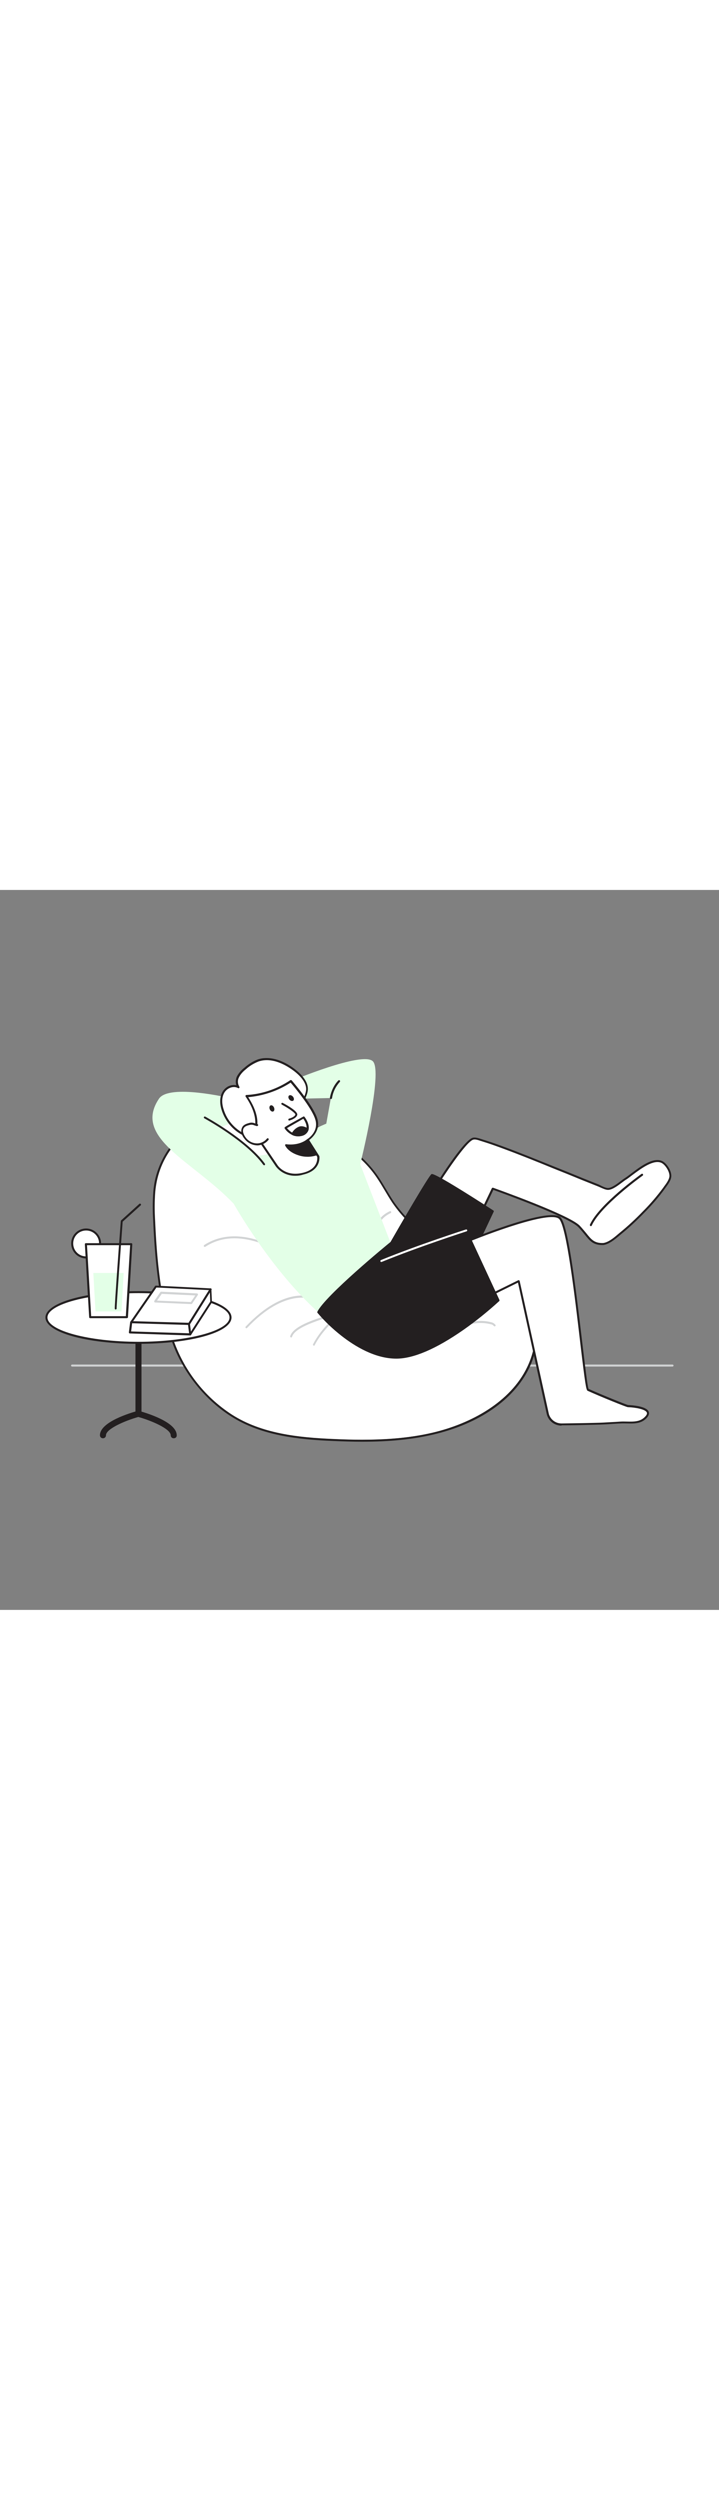 <svg version="1.1" id="Layer_1" xmlns="http://www.w3.org/2000/svg" xmlns:xlink="http://www.w3.org/1999/xlink" x="0px" y="0px" viewBox="0 0 500 500" style="width: 144px;" xml:space="preserve" data-imageid="resting-75" imageName="Resting" class="illustrations_image">
<rect x="0" y="0" width="500" height="500" fill="#808080" stroke="none"/>
<style type="text/css">
	.st0_resting-75{fill:#D1D3D4;}
	.st1_resting-75{fill:#FFFFFF;}
	.st2_resting-75{fill:#231F20;}
	.st3_resting-75{fill:#68E1FD;}
	.st4_resting-75{fill:none;}
</style>
<path id="Floor_resting-75" class="st0_resting-75" d="M467.7,331H50.2c-0.4,0-0.7-0.2-0.8-0.6c0-0.4,0.2-0.7,0.6-0.8c0.1,0,0.1,0,0.2,0h417.4&#10;&#9;c0.4,0,0.7,0.2,0.8,0.6c0,0.4-0.2,0.7-0.6,0.8C467.8,331,467.7,331,467.7,331z"/>
<g id="Bean_Bag_resting-75">
	<path class="st1_resting-75" d="M372.5,304.8c0.2,9.2-1.8,18.3-5.8,26.6c-11.6,24.2-38.9,39.2-65.7,45.5c-22.5,5.2-45.8,5.5-68.9,4.5&#10;&#9;&#9;c-24.5-1-50-3.7-70.7-16.9c-19.5-12.6-34-31.5-41.3-53.6c-8.4-26.3-11-54-12.2-81.5c-0.4-6.5-0.4-13.1,0.1-19.6&#10;&#9;&#9;c0.2-2.5,0.6-5,1.1-7.5c2.3-10.9,7.6-20.9,15.4-28.9c1.8-1.8,3.6-3.6,5.6-5.2c22.8-19,58.5-23.7,83.8-6.9&#10;&#9;&#9;c17.8,11.8,35.8,20.3,48.2,38.7c3.8,5.6,6.9,11.5,10.6,17.1c10.9,15.9,26.4,28.1,44.5,34.7c4.6,1.6,9.3,2.8,14.1,3.5&#10;&#9;&#9;c13,2.2,25.4,3.2,33.2,16.7c5.3,9,7.2,19.7,7.8,30.2c0,0.7,0.1,1.4,0.1,2.1C372.5,304.4,372.5,304.6,372.5,304.8z"/>
	<path class="st2_resting-75" d="M178.2,150.8c12.7-0.2,25.1,3.4,35.7,10.3c17.8,11.8,35.8,20.3,48.2,38.7c3.8,5.6,6.9,11.5,10.6,17.1&#10;&#9;&#9;c10.9,15.9,26.4,28.1,44.5,34.7c4.6,1.6,9.3,2.8,14.1,3.5c13,2.2,25.4,3.2,33.2,16.7c5.3,9,7.2,19.7,7.8,30.2&#10;&#9;&#9;c0,0.7,0.1,1.4,0.1,2.1c0,0.2,0,0.4,0,0.7c0.2,9.2-1.8,18.3-5.8,26.6c-11.6,24.2-38.9,39.2-65.7,45.5c-16.1,3.8-32.7,4.9-49.3,4.9&#10;&#9;&#9;c-6.5,0-13.1-0.2-19.6-0.5c-24.5-1-50-3.7-70.7-16.9c-19.5-12.6-34-31.5-41.3-53.6c-8.4-26.3-11-54-12.2-81.5&#10;&#9;&#9;c-0.4-6.5-0.4-13.1,0.1-19.6c0.2-2.5,0.6-5,1.1-7.5c2.3-10.9,7.6-20.9,15.4-28.9c1.8-1.8,3.6-3.6,5.6-5.2&#10;&#9;&#9;C143.7,156.9,160.7,150.8,178.2,150.8 M178.2,149.4c-17.9,0-35.2,6.2-49,17.5c-2,1.7-3.9,3.5-5.7,5.4c-7.9,8.2-13.4,18.5-15.8,29.6&#10;&#9;&#9;c-0.5,2.5-0.9,5.1-1.1,7.7c-0.5,6.6-0.5,13.2-0.1,19.8c1.1,24.8,3.4,54,12.3,81.9c6.9,21.6,22.5,42,41.9,54.3&#10;&#9;&#9;c20.8,13.3,46.6,16.1,71.4,17.1c7.3,0.3,13.7,0.5,19.6,0.5c19.3,0,35.1-1.6,49.6-5c31.8-7.4,56.1-24.2,66.7-46.2&#10;&#9;&#9;c4.1-8.5,6.1-17.8,5.9-27.2v-0.4c0-0.1,0-0.2,0-0.3c0-0.7,0-1.4-0.1-2.1v0c-0.6-12.7-3.3-22.8-8-30.8c-7.6-13-19.1-14.9-31.3-16.8&#10;&#9;&#9;l-3-0.5c-4.7-0.7-9.4-1.8-13.9-3.4c-17.8-6.6-33.1-18.5-43.9-34.2c-1.8-2.7-3.5-5.6-5.2-8.4s-3.5-5.9-5.4-8.7&#10;&#9;&#9;c-10.1-14.9-23.6-23.4-37.9-32.3c-3.5-2.2-7.2-4.5-10.7-6.8C203.9,153,191.2,149.3,178.2,149.4L178.2,149.4z"/>
	<path class="st0_resting-75" d="M263.2,232.6c-0.1,0-0.1,0-0.2,0c-0.4-0.1-0.6-0.4-0.5-0.8c0,0,0,0,0,0c1.3-5.5,8.3-8.6,8.6-8.7&#10;&#9;&#9;c0.4-0.1,0.8,0,0.9,0.4c0.2,0.3,0,0.8-0.3,0.9c0,0,0,0,0,0c-0.1,0-6.7,3-7.8,7.8C263.8,232.4,263.5,232.6,263.2,232.6z"/>
	<path class="st0_resting-75" d="M218.3,316.5c-0.1,0-0.2,0-0.3-0.1c-0.3-0.2-0.5-0.6-0.3-0.9c0,0,0,0,0,0c4.8-9.4,13-17.2,17.9-21.3&#10;&#9;&#9;c-2,0.7-4.4,1.5-6.9,2.3c-10.5,3.5-23.7,7.8-25.6,13.8c-0.1,0.4-0.5,0.6-0.8,0.5s-0.6-0.5-0.5-0.8c0,0,0-0.1,0-0.1&#10;&#9;&#9;c2.1-6.8,15.6-11.2,26.4-14.7c3.9-1.1,7.7-2.5,11.5-4.2c0.3-0.2,0.8,0,0.9,0.3c0.1,0.3,0.1,0.7-0.2,0.9c-0.1,0.1-14.6,10.3-21.6,24&#10;&#9;&#9;C218.8,316.4,218.6,316.5,218.3,316.5z"/>
	<path class="st0_resting-75" d="M309.2,308.1c-0.3,0-0.5-0.2-0.6-0.4c-0.2-0.3,0-0.8,0.3-0.9c0,0,0,0,0,0c9.9-4.9,21.5-9.5,32.6-6.6&#10;&#9;&#9;c1.2,0.2,2.3,0.9,3.1,1.9c0.2,0.3,0,0.8-0.3,0.9c-0.3,0.2-0.7,0.1-0.9-0.2c-0.6-0.7-1.3-1.1-2.2-1.2c-10.7-2.8-22,1.8-31.7,6.5&#10;&#9;&#9;C309.4,308.1,309.3,308.1,309.2,308.1z"/>
	<path class="st0_resting-75" d="M203.4,258.4c-0.1,0-0.2,0-0.3-0.1c-0.2-0.1-0.4-0.3-0.4-0.6c-0.9-1.4-11.4-9.7-25.5-13.7&#10;&#9;&#9;c-13.2-3.7-24.8-2.5-34.4,3.8c-0.3,0.2-0.8,0.1-1-0.2c-0.2-0.3-0.1-0.8,0.2-1l0,0c24.2-15.7,54.4,3.5,60.6,9&#10;&#9;&#9;c1.3,1.2,1.6,1.8,1.4,2.3C203.9,258.2,203.7,258.4,203.4,258.4z"/>
	<path class="st0_resting-75" d="M171.4,304.4c-0.2,0-0.4-0.1-0.5-0.2c-0.3-0.3-0.3-0.7,0-1c27.3-28.8,46.2-20.5,46.9-20.1&#10;&#9;&#9;c0.3,0.2,0.5,0.6,0.3,0.9c-0.2,0.3-0.6,0.5-0.9,0.3l0,0c-0.2-0.1-18.9-8.2-45.4,19.9C171.8,304.3,171.6,304.4,171.4,304.4z"/>
</g>
<g id="Character_resting-75">
	<path class="st1_resting-75" d="M335.1,223.4l7.6-15.9c0,0,52.9,18.8,60,26.3s8.1,12.5,16.8,12.2h0.1c4.2-0.6,8.3-4.4,11.5-7&#10;&#9;&#9;c5.8-4.7,11.3-9.8,16.5-15.2c5.1-5.1,9.9-10.6,14.2-16.4c1.6-2.2,4.1-5.3,4.4-8c0.4-3.4-2.6-8.5-5.5-10.1&#10;&#9;&#9;c-7.3-4.1-19.5,7.6-25.2,11.2c-3.2,2.1-8.7,7.2-12.5,7.3c-2.1,0-5.3-1.9-7.2-2.6c-10.1-3.9-20.2-8.1-30.3-12.2&#10;&#9;&#9;c-12-4.9-24-9.7-36.2-14.2c-4.5-1.6-8.9-3.3-13.5-4.6c-1.9-0.6-4.9-1.9-6.9-1.3c-6.4,1.9-26.7,34.6-26.7,34.6"/>
	<path class="st2_resting-75" d="M418.8,246.6c-6.3,0-8.7-2.9-12.2-7.3c-1.2-1.5-2.6-3.2-4.4-5.1c-6.5-6.9-53.3-23.8-59.1-25.9l-7.4,15.4&#10;&#9;&#9;c-0.1,0.4-0.5,0.5-0.9,0.4s-0.5-0.5-0.4-0.9c0,0,0-0.1,0-0.1l7.6-15.9c0.2-0.3,0.5-0.5,0.9-0.4c2.2,0.8,53.2,18.9,60.3,26.4&#10;&#9;&#9;c1.8,1.9,3.2,3.7,4.5,5.2c3.6,4.5,5.7,7,11.8,6.8c3.5-0.5,7.1-3.4,9.9-5.8l1.3-1.1c5.8-4.7,11.3-9.8,16.4-15.1&#10;&#9;&#9;c5.1-5.1,9.8-10.6,14.1-16.4l0.7-1c1.5-2,3.3-4.5,3.6-6.7c0.4-3.1-2.6-7.9-5.2-9.4c-5.4-3-14.4,3.7-20.3,8.1&#10;&#9;&#9;c-1.6,1.2-3,2.3-4.2,3.1c-0.9,0.5-1.9,1.3-3,2.1c-3.2,2.4-6.9,5.2-9.9,5.3c-1.7,0-3.8-1-5.6-1.8c-0.7-0.3-1.3-0.6-1.9-0.8&#10;&#9;&#9;c-7.1-2.8-14.3-5.7-21.3-8.6c-3-1.2-6-2.4-9-3.6c-11.7-4.8-23.9-9.7-36.1-14.2c-4.1-1.5-8.8-3.2-13.4-4.6c-0.4-0.1-0.8-0.3-1.3-0.4&#10;&#9;&#9;c-1.7-0.6-3.8-1.3-5.2-0.9c-5,1.5-20.7,25.3-26.3,34.3c-0.2,0.3-0.6,0.5-1,0.3c0,0,0,0,0,0c-0.3-0.2-0.4-0.6-0.2-1c0,0,0,0,0,0&#10;&#9;&#9;c0.8-1.4,20.5-33,27.1-34.9c1.8-0.5,4.1,0.3,6,0.9c0.4,0.1,0.9,0.3,1.2,0.4c4.7,1.4,9.4,3.1,13.5,4.6c12.3,4.5,24.5,9.5,36.2,14.2&#10;&#9;&#9;l9,3.6c7,2.9,14.2,5.8,21.3,8.6c0.6,0.2,1.2,0.5,1.9,0.9c1.6,0.8,3.6,1.7,5,1.7h0.1c2.5-0.1,6.1-2.8,9-5c1.1-0.9,2.2-1.6,3.1-2.2&#10;&#9;&#9;c1.1-0.7,2.5-1.8,4.1-3c6.6-5,15.6-11.7,21.8-8.3c3,1.7,6.4,7,5.9,10.8c-0.3,2.6-2.3,5.2-3.9,7.4l-0.7,1&#10;&#9;&#9;c-4.3,5.9-9.1,11.4-14.2,16.5c-5.2,5.4-10.7,10.5-16.5,15.2l-1.3,1.1c-3,2.5-6.7,5.5-10.6,6.1h-0.2L418.8,246.6z"/>
	<path class="st3_resting-75 targetColor" d="M196.3,182.3l-16.9,2.3l-25.6-19.8l11.9-5.3l-5.9-15c0,0-42.1-10-49.2,0.4c-18.6,27.5,23.6,43.3,51.9,73&#10;&#9;&#9;c0,0,25.3,45.2,58.8,75.4c0,0,30.3-21,50.4-48l-21.2-54.8c0,0,16.2-64.7,8.7-71.6s-57,13.9-57,13.9l9.4,12.1l18.5-0.4l-3.2,17.8&#10;&#9;&#9;C227,162.3,205,170.9,196.3,182.3z" style="fill: rgb(227, 255, 231);"/>
	<path class="st1_resting-75" d="M157.2,138.3c2.4-2,5.8-2.8,8.5-1.3c-1.5-2-1.4-4.9-0.3-7.2c1.2-2.2,2.9-4.1,4.9-5.7c2.6-2.4,5.6-4.3,8.9-5.6&#10;&#9;&#9;c8.6-3,18.2,1,25.5,6.6c3.9,3,8.5,7.6,8.7,12.8c0.2,4.9-4.4,11.6-6.8,15.7c-3.4,5.9-7.8,11.4-13.5,15c-15.3,9.6-33.6,0-38.5-16.4&#10;&#9;&#9;c-1.1-3.9-1.4-8.2,0.7-11.7C155.9,139.6,156.5,138.9,157.2,138.3z"/>
	<path class="st2_resting-75" d="M180.3,173.1c-3,0-6-0.6-8.8-1.6c-8.5-3.3-14.9-10.4-17.5-19.1c-1.4-4.7-1.1-9.1,0.8-12.3&#10;&#9;&#9;c0.5-0.9,1.2-1.7,2-2.4l0,0c2-1.8,4.8-2.6,7.5-2.1c-0.6-2.1-0.4-4.3,0.5-6.2c1.3-2.3,3-4.3,5.1-5.9c2.7-2.4,5.8-4.4,9.1-5.7&#10;&#9;&#9;c7.6-2.7,17.1-0.2,26.1,6.7c4,3.1,8.8,7.9,9,13.3c0.2,4.4-3.3,10.1-5.8,14.2c-0.4,0.6-0.8,1.2-1.1,1.8c-4.1,7.1-8.6,12.1-13.7,15.3&#10;&#9;&#9;C189.6,171.7,185,173.1,180.3,173.1z M157.7,138.8c-0.7,0.6-1.2,1.2-1.7,2c-2.3,3.9-1.4,8.7-0.6,11.2c2.4,8.3,8.6,15,16.6,18.2&#10;&#9;&#9;c6.9,2.7,14.7,1.9,20.9-2.2c4.9-3.1,9.3-7.9,13.3-14.8l1.1-1.8c2.4-4,5.7-9.5,5.6-13.4c-0.2-4.9-4.7-9.4-8.5-12.3&#10;&#9;&#9;c-4.1-3.1-14.7-10.1-24.8-6.5c-3.2,1.3-6.2,3.1-8.7,5.4c-1.9,1.5-3.6,3.3-4.7,5.5c-1.1,2-1,4.5,0.2,6.5c0.2,0.3,0.2,0.6,0,0.9&#10;&#9;&#9;c-0.2,0.2-0.6,0.3-0.9,0.1C162.9,136.1,159.7,137.1,157.7,138.8L157.7,138.8z"/>
	<path class="st1_resting-75" d="M214,173.6l7.3,11.6c0,0,1.6,9.2-10.8,12s-18-5.5-18-5.5l-15.8-23.4c0,0,6-8.5-5.3-25.2&#10;&#9;&#9;c11-0.6,21.7-4.2,30.9-10.4c0,0,14.7,16.9,17.7,26.1S214,173.6,214,173.6z"/>
	<path class="st2_resting-75" d="M205.5,198.5c-5.3,0.1-10.3-2.2-13.6-6.4l-15.8-23.4c-0.2-0.2-0.2-0.6,0-0.8c0-0.1,5.6-8.4-5.3-24.4&#10;&#9;&#9;c-0.2-0.3-0.1-0.8,0.2-1c0.1-0.1,0.2-0.1,0.4-0.1c10.9-0.6,21.4-4.2,30.5-10.3c0.3-0.2,0.7-0.1,0.9,0.1&#10;&#9;&#9;c0.6,0.7,14.8,17.1,17.8,26.4c2.6,8.2-3.6,13.6-5.6,15.1l7,11c0,0.1,0.1,0.2,0.1,0.2c0,0.1,1.6,9.9-11.4,12.8&#10;&#9;&#9;C208.9,198.3,207.2,198.5,205.5,198.5z M177.5,168.3l15.6,23c0.2,0.3,5.4,7.9,17.2,5.2c11-2.5,10.4-10,10.3-11.1l-7.2-11.4&#10;&#9;&#9;c-0.1-0.2-0.1-0.3-0.1-0.5c0-0.2,0.1-0.3,0.3-0.4c0.4-0.2,8.4-5.2,5.6-13.9c-2.6-8.2-14.8-22.7-17.1-25.4&#10;&#9;&#9;c-8.8,5.7-19,9.2-29.5,10.1C182,158.2,178.6,166.4,177.5,168.3L177.5,168.3z"/>
	<path class="st1_resting-75" d="M186.4,173.1c-1.7,2-4.1,3.3-6.7,3.5c-3.7,0.2-7.2-1.5-9.4-4.6c-0.8-1.1-1.5-2.3-1.8-3.6&#10;&#9;&#9;c-0.3-1.3,0-2.7,0.8-3.8c1-1.3,2.7-1.7,4.3-2.1c2.3-0.6,3.2,0.3,5.3,0.9c-0.2,0-0.6-0.3-0.8-0.4"/>
	<path class="st2_resting-75" d="M178.9,177.4c-3.6-0.1-7-1.9-9.1-4.9c-0.9-1.1-1.6-2.5-1.9-3.9c-0.3-1.5,0-3.1,0.9-4.4c1.2-1.5,3.2-2,4.6-2.4&#10;&#9;&#9;c1.4-0.4,2.8-0.2,4.1,0.4l0.4,0.1c0.1,0,0.2,0,0.3,0c0.2,0,0.4,0.1,0.6,0.2l0.2,0.1l0,0c0.4,0.1,0.6,0.5,0.5,0.8&#10;&#9;&#9;c-0.1,0.4-0.4,0.6-0.8,0.6h-0.2c-0.6-0.2-1.1-0.4-1.6-0.5c-1-0.5-2.2-0.6-3.3-0.3c-1.6,0.4-3,0.8-3.9,1.9c-0.7,0.9-0.9,2.1-0.6,3.3&#10;&#9;&#9;c0.3,1.2,0.9,2.3,1.6,3.3c2,2.9,5.3,4.5,8.7,4.3c2.4-0.2,4.7-1.4,6.2-3.3c0.2-0.3,0.7-0.4,1-0.1c0.3,0.2,0.4,0.7,0.1,1c0,0,0,0,0,0&#10;&#9;&#9;c-1.8,2.2-4.4,3.5-7.2,3.8C179.5,177.4,179.2,177.4,178.9,177.4z"/>
	<path class="st2_resting-75" d="M220.2,183.4c0,0-5.1,2.4-12.3,0.2s-8.8-6.4-8.8-6.4s8.4,1.5,14.9-3.6L220.2,183.4z"/>
	<path class="st2_resting-75" d="M214,185.3c-2.2,0-4.3-0.3-6.4-1c-7.5-2.4-9.2-6.7-9.3-6.8c-0.1-0.2,0-0.5,0.1-0.7c0.2-0.2,0.4-0.3,0.7-0.2&#10;&#9;&#9;c0.1,0,8.2,1.4,14.4-3.4c0.2-0.1,0.4-0.2,0.6-0.1c0.2,0,0.4,0.1,0.5,0.3l6.2,9.8c0.2,0.3,0.1,0.8-0.2,1c0,0,0,0-0.1,0&#10;&#9;&#9;C218.4,184.9,216.2,185.3,214,185.3z M200.4,178c1,1.3,3.2,3.5,7.7,4.9c3.6,1.2,7.4,1.3,11.1,0.1l-5.4-8.5&#10;&#9;&#9;C209.8,177.2,205.1,178.4,200.4,178z"/>
	<path class="st1_resting-75" d="M196.3,148.5c0,0,10.3,5.4,9.8,7.6s-4.9,3.3-4.9,3.3"/>
	<path class="st2_resting-75" d="M201.2,160.2c-0.4,0-0.7-0.3-0.7-0.7c0-0.3,0.2-0.6,0.5-0.7c1-0.2,4-1.3,4.4-2.8c0.2-0.9-4.3-4.2-9.4-6.9&#10;&#9;&#9;c-0.3-0.2-0.5-0.6-0.3-0.9c0.2-0.3,0.6-0.5,0.9-0.3c3.3,1.7,10.8,6,10.1,8.4s-4.9,3.7-5.4,3.8L201.2,160.2z"/>
	<ellipse transform="matrix(0.916 -0.401 0.401 0.916 -44.963 88.608)" class="st2_resting-75" cx="189.1" cy="151.7" rx="1.6" ry="2.3"/>
	
		<ellipse transform="matrix(0.757 -0.653 0.653 0.757 -45.181 167.394)" class="st2_resting-75" cx="202.5" cy="144.5" rx="1.6" ry="2.3"/>
	<path class="st2_resting-75" d="M207.4,171.1c-1.5,0-3-0.3-4.3-1c-2-1-3.8-2.5-5.1-4.4l0,0c-0.1-0.2-0.2-0.4-0.1-0.6c0.1-0.4,0.1-0.6,13-7.7&#10;&#9;&#9;c0.3-0.2,0.7-0.1,0.9,0.2c0.1,0.2,3.7,4.6,2.8,8.9c-0.5,1.7-1.7,3.1-3.4,3.9C210,170.9,208.7,171.1,207.4,171.1z M199.6,165.4&#10;&#9;&#9;c1.1,1.4,2.5,2.6,4.1,3.4c2.1,1.1,4.6,1.2,6.8,0.2c1.3-0.5,2.2-1.6,2.6-2.9c0.6-2.9-1.3-6.1-2.2-7.2&#10;&#9;&#9;C207.1,161.1,201.4,164.3,199.6,165.4L199.6,165.4z"/>
	<path class="st2_resting-75" d="M203.4,169.4c5,2.4,9.8-0.2,10.4-3.1c-1.7-1.1-3.8-1.9-5.8-1.2C206.1,165.9,204.4,167.5,203.4,169.4z"/>
	<path class="st2_resting-75" d="M207.4,171.1c-1.5,0-3-0.3-4.3-1c-0.2-0.1-0.3-0.2-0.4-0.4c-0.1-0.2,0-0.4,0.1-0.6c1.1-2.1,2.9-3.8,5.1-4.7&#10;&#9;&#9;c1.8-0.7,4-0.2,6.4,1.3c0.2,0.2,0.4,0.5,0.3,0.7c-0.5,1.7-1.7,3.1-3.4,3.8C210,170.8,208.7,171.1,207.4,171.1z M204.4,169.1&#10;&#9;&#9;c2,0.8,4.2,0.8,6.1-0.1c1.1-0.5,2-1.3,2.5-2.4c-1.8-1.1-3.4-1.4-4.7-0.9C206.7,166.4,205.3,167.6,204.4,169.1L204.4,169.1z"/>
	<path class="st2_resting-75" d="M271.7,245.3c0,0,26.8-46.6,28.6-47.5s42.3,25.3,42.3,25.3l-27.1,57.6C315.6,280.7,266.9,270.6,271.7,245.3z"/>
	<path class="st2_resting-75" d="M315.6,281.4h-0.1c-8.3-1.9-16.3-4.6-23.9-8.2c-15.5-7.6-22.5-17.2-20.5-27.9c0-0.1,0-0.2,0.1-0.2&#10;&#9;&#9;c6.3-11,27.1-46.9,28.9-47.8s24.4,13.3,43,25.3c0.3,0.2,0.4,0.6,0.2,0.9L316.2,281C316.1,281.2,315.9,281.4,315.6,281.4z&#10;&#9;&#9; M272.4,245.6c-4.3,22.8,37.5,33.1,42.8,34.3l26.6-56.5c-14.8-9.6-38.4-24.3-41.2-24.8C298.7,200.4,282.8,227.5,272.4,245.6&#10;&#9;&#9;L272.4,245.6z"/>
	<path class="st1_resting-75" d="M320.6,245.8c0,0,60.3-25.4,68.5-17.9s17.3,118.2,19.6,119.3c9.9,4.5,27.1,11.3,27.7,11.3&#10;&#9;&#9;c3.2,0.1,18.5,1.2,12.7,7.6c-4.7,5.2-11.3,3.5-17.6,3.8c-8.3,0.4-10.1,0.7-18.4,0.9c-7.6,0.2-15.1,0.3-22.7,0.4&#10;&#9;&#9;c-4.4,0-8.3-2.8-9.6-7.1l-20.3-92.5l-26.2,12.9L320.6,245.8z"/>
	<path class="st2_resting-75" d="M390.4,372c-4.7,0-8.8-3.1-10.1-7.6l-20.1-91.7l-25.4,12.5c-0.2,0.1-0.4,0.1-0.6,0c-0.2-0.1-0.3-0.2-0.4-0.4&#10;&#9;&#9;L320,246c-0.1-0.4,0.1-0.7,0.4-0.9c2.5-1,60.8-25.4,69.3-17.8c5.1,4.6,10.1,43.7,15.2,86.9c1.9,15.7,3.6,30.5,4.4,32.3&#10;&#9;&#9;c9.8,4.4,26.3,11,27.4,11.2c2.9,0.1,12.8,0.8,14.4,4.6c0.5,1.3,0.1,2.7-1.2,4.2c-3.8,4.3-8.9,4.1-13.8,4c-1.4,0-2.9-0.1-4.3,0&#10;&#9;&#9;c-2.8,0.1-4.9,0.3-6.8,0.4c-3.6,0.2-6.2,0.4-11.7,0.5c-7.7,0.2-15.4,0.4-22.7,0.4L390.4,372z M360.7,271c0.1,0,0.2,0,0.3,0.1&#10;&#9;&#9;c0.2,0.1,0.3,0.3,0.4,0.5l20.3,92.4c1.2,3.9,4.7,6.5,8.8,6.5h0.1c7.3-0.1,15-0.2,22.7-0.4c5.4-0.1,8-0.3,11.6-0.5&#10;&#9;&#9;c1.9-0.1,3.9-0.2,6.8-0.4c1.5-0.1,3,0,4.4,0c4.8,0.1,9.3,0.2,12.7-3.6c1-1.1,1.3-2,1-2.7c-0.9-2.2-7.5-3.5-13.2-3.7&#10;&#9;&#9;c-0.9,0-19.2-7.4-28-11.4c-1-0.5-1.7-4.8-5.1-33.4c-3.8-32.4-9.6-81.4-14.8-86c-6.4-5.8-50.1,10.6-67.2,17.8l13.4,37.4l25.4-12.5&#10;&#9;&#9;C360.5,271,360.6,270.9,360.7,271L360.7,271z"/>
	<path class="st2_resting-75" d="M221.4,293.3c0,0,25.9,31.5,54.3,31.5s71-39.9,71-39.9l-22.5-48.5l-52.4,8.8&#10;&#9;&#9;C271.7,245.3,227,281.9,221.4,293.3z"/>
	<path class="st2_resting-75" d="M275.6,325.5c-14.9,0-29-8.7-38.2-15.9c-6-4.7-11.6-10-16.6-15.9c-0.2-0.2-0.2-0.5-0.1-0.8&#10;&#9;&#9;c5.7-11.4,48.7-46.7,50.6-48.2c0.1-0.1,0.2-0.1,0.3-0.1l52.4-8.8c0.3-0.1,0.6,0.1,0.8,0.4l22.5,48.5c0.1,0.3,0.1,0.6-0.1,0.8&#10;&#9;&#9;c-7.9,7.2-16.2,13.9-24.9,20C303.2,318.8,287.5,325.5,275.6,325.5z M222.2,293.2c2.9,3.4,27.3,30.9,53.4,30.9&#10;&#9;&#9;c26.4,0,65.9-35.5,70.1-39.3l-22-47.5L272,246C269.3,248.2,228.3,281.9,222.2,293.2L222.2,293.2z"/>
	<path class="st1_resting-75" d="M265.2,258.4c-0.4,0-0.7-0.3-0.7-0.7c0-0.3,0.2-0.6,0.5-0.7c25.7-10.5,58.7-21.1,59-21.2&#10;&#9;&#9;c0.4-0.1,0.8,0.1,0.9,0.4c0.1,0.4-0.1,0.8-0.5,0.9c-0.3,0.1-33.2,10.7-58.9,21.2C265.3,258.3,265.3,258.4,265.2,258.4z"/>
	<path class="st1_resting-75" d="M446.5,197.8c0,0-29.2,20.8-35.6,35"/>
	<path class="st2_resting-75" d="M410.9,233.5c-0.1,0-0.2,0-0.3-0.1c-0.3-0.2-0.5-0.6-0.4-0.9c6.4-14.2,34.7-34.4,35.9-35.3&#10;&#9;&#9;c0.3-0.2,0.8-0.2,1,0.2c0.2,0.3,0.2,0.8-0.2,1c-0.3,0.2-29.2,20.9-35.4,34.7C411.4,233.3,411.1,233.5,410.9,233.5z"/>
	<path class="st2_resting-75" d="M183.7,191.2c-0.2,0-0.4-0.1-0.6-0.3c-12-16.6-40.7-32.1-41-32.3c-0.3-0.2-0.5-0.6-0.3-0.9c0,0,0,0,0,0&#10;&#9;&#9;c0.2-0.3,0.6-0.5,0.9-0.3c0,0,0,0,0,0c0.3,0.2,29.3,15.9,41.5,32.7c0.2,0.3,0.2,0.7-0.1,1c0,0,0,0,0,0&#10;&#9;&#9;C184,191.2,183.8,191.2,183.7,191.2z"/>
	<path class="st2_resting-75" d="M230.2,145.2H230c-0.4-0.1-0.6-0.4-0.6-0.8c0,0,0,0,0,0c1.4-7.9,5.7-11.9,5.9-12.1c0.3-0.3,0.7-0.3,1,0&#10;&#9;&#9;s0.3,0.7,0,1c-2.9,3.2-4.8,7.1-5.4,11.3C230.8,144.9,230.5,145.2,230.2,145.2z"/>
</g>
<g id="Round_Glass_Table_resting-75">
	<path class="st2_resting-75" d="M96.3,365.9c-1.2,0-2.1-0.9-2.1-2.1l0,0v-67c0-1.2,0.9-2.1,2.1-2.1c1.2,0,2.1,0.9,2.1,2.1c0,0,0,0,0,0v67&#10;&#9;&#9;C98.4,365,97.4,365.9,96.3,365.9C96.3,365.9,96.3,365.9,96.3,365.9z"/>
	<ellipse class="st1_resting-75" cx="96.3" cy="296.9" rx="64" ry="17.6"/>
	<path class="st2_resting-75" d="M96.3,315.2c-36.3,0-64.7-8-64.7-18.3s28.4-18.3,64.7-18.3s64.7,8,64.7,18.3S132.6,315.2,96.3,315.2z&#10;&#9;&#9; M96.3,280C62,280,33,287.7,33,296.9s29,16.9,63.3,16.9s63.3-7.7,63.3-16.9S130.6,280,96.3,280L96.3,280z"/>
	<path class="st2_resting-75" d="M120.8,380.8c-1.2,0-2.1-0.9-2.1-2.1l0,0c0-4.4-13.2-10.1-22.5-12.7c-9.3,2.6-22.5,8.3-22.5,12.7&#10;&#9;&#9;c0,1.2-0.9,2.1-2.1,2.1c-1.2,0-2.1-0.9-2.1-2.1c0,0,0,0,0,0c0-9.4,21.8-15.7,26.1-16.9c0.4-0.1,0.7-0.1,1.1,0&#10;&#9;&#9;c4.4,1.2,26.2,7.6,26.2,16.9C123,379.9,122.1,380.8,120.8,380.8C120.9,380.8,120.9,380.8,120.8,380.8z"/>
</g>
<g id="Glass_resting-75">
	<circle class="st1_resting-75" cx="59.9" cy="245.5" r="9.7"/>
	<path class="st2_resting-75" d="M59.9,255.9c-5.8,0-10.4-4.7-10.4-10.4c0-5.8,4.7-10.4,10.4-10.4s10.4,4.7,10.4,10.4c0,0,0,0,0,0&#10;&#9;&#9;C70.3,251.2,65.7,255.9,59.9,255.9z M59.9,236.5c-5,0-9,4-9,9s4,9,9,9s9-4,9-9S64.9,236.5,59.9,236.5L59.9,236.5z"/>
	<polygon class="st1_resting-75" points="62.7,296.7 88.2,296.7 91.3,246 59.7,246 &#9;"/>
	<path class="st2_resting-75" d="M88.2,297.4H62.7c-0.4,0-0.7-0.3-0.7-0.7L59,246c0-0.2,0.1-0.4,0.2-0.5c0.1-0.1,0.3-0.2,0.5-0.2h31.6&#10;&#9;&#9;c0.2,0,0.4,0.1,0.5,0.2c0.1,0.1,0.2,0.3,0.2,0.5l-3,50.7C89,297.1,88.6,297.4,88.2,297.4C88.2,297.4,88.2,297.4,88.2,297.4z&#10;&#9;&#9; M63.4,296h24.1l3-49.3H60.5L63.4,296z"/>
	<polygon class="st3_resting-75 targetColor" points="66.4,292.7 84.5,292.7 86,266 64.9,266 &#9;" style="fill: rgb(227, 255, 231);"/>
	<path class="st2_resting-75" d="M80.5,291.4c-0.3,0-0.6-0.2-0.7-0.6c-0.2-1,2.8-42.9,4.2-60.8c0-0.2,0.1-0.4,0.2-0.5l12.7-11.5&#10;&#9;&#9;c0.3-0.3,0.7-0.2,1,0.1c0.3,0.3,0.2,0.7-0.1,1l-12.5,11.3c-1.2,16.5-4.3,58.5-4.2,60.1c0.1,0.4-0.1,0.7-0.5,0.8c0,0,0,0-0.1,0&#10;&#9;&#9;C80.6,291.4,80.5,291.4,80.5,291.4z"/>
</g>
<g id="Book_resting-75">
	<polygon class="st1_resting-75" points="91.3,300.2 90.4,307.3 132.3,308.6 146.9,286.1 146.5,277.4 &#9;"/>
	<path class="st2_resting-75" d="M132.3,309.4L132.3,309.4l-42-1.4c-0.2,0-0.4-0.1-0.5-0.2c-0.1-0.2-0.2-0.4-0.2-0.5l0.9-7.1&#10;&#9;&#9;c0-0.3,0.2-0.5,0.4-0.6l55.2-22.9c0.2-0.1,0.4-0.1,0.6,0.1c0.2,0.1,0.3,0.3,0.3,0.6l0.4,8.8c0,0.1,0,0.3-0.1,0.4L132.9,309&#10;&#9;&#9;C132.8,309.2,132.6,309.3,132.3,309.4z M91.2,306.6l40.8,1.3l14.2-22l-0.3-7.5l-54,22.3L91.2,306.6z"/>
	<polygon class="st1_resting-75" points="108.4,275.5 91.3,300.2 131.5,301.4 146.5,277.4 &#9;"/>
	<path class="st2_resting-75" d="M131.5,302.1L131.5,302.1l-40.2-1.2c-0.4,0-0.7-0.3-0.7-0.7c0-0.1,0-0.3,0.1-0.4l17.1-24.7&#10;&#9;&#9;c0.1-0.2,0.4-0.3,0.6-0.3l38.1,1.9c0.4,0,0.7,0.3,0.7,0.7c0,0.1,0,0.2-0.1,0.3l-15,24C132,302,131.7,302.1,131.5,302.1z&#10;&#9;&#9; M92.6,299.5l38.5,1.1l14.2-22.7l-36.5-1.8L92.6,299.5z"/>
	<line class="st4_resting-75" x1="131.5" y1="301.4" x2="132.3" y2="308.6"/>
	<path class="st2_resting-75" d="M132.3,309.4c-0.4,0-0.7-0.3-0.7-0.6l-0.9-7.3c-0.1-0.4,0.2-0.7,0.6-0.8c0,0,0,0,0,0c0.4,0,0.7,0.2,0.8,0.6&#10;&#9;&#9;c0,0,0,0,0,0l0.9,7.3c0.1,0.4-0.2,0.7-0.6,0.8C132.4,309.3,132.4,309.3,132.3,309.4L132.3,309.4z"/>
	<path class="st0_resting-75" d="M133,287.6L133,287.6l-25.1-1.1c-0.3,0-0.5-0.2-0.6-0.4c-0.1-0.2-0.1-0.5,0-0.7l4.2-6.1&#10;&#9;&#9;c0.1-0.2,0.4-0.3,0.6-0.3l24.9,1.2c0.2,0,0.5,0.2,0.6,0.4c0.1,0.2,0.1,0.5,0,0.7l-4,6C133.5,287.5,133.2,287.6,133,287.6z&#10;&#9;&#9; M109.2,285.2l23.5,1l3.1-4.6l-23.3-1.1L109.2,285.2z"/>
</g>
</svg>